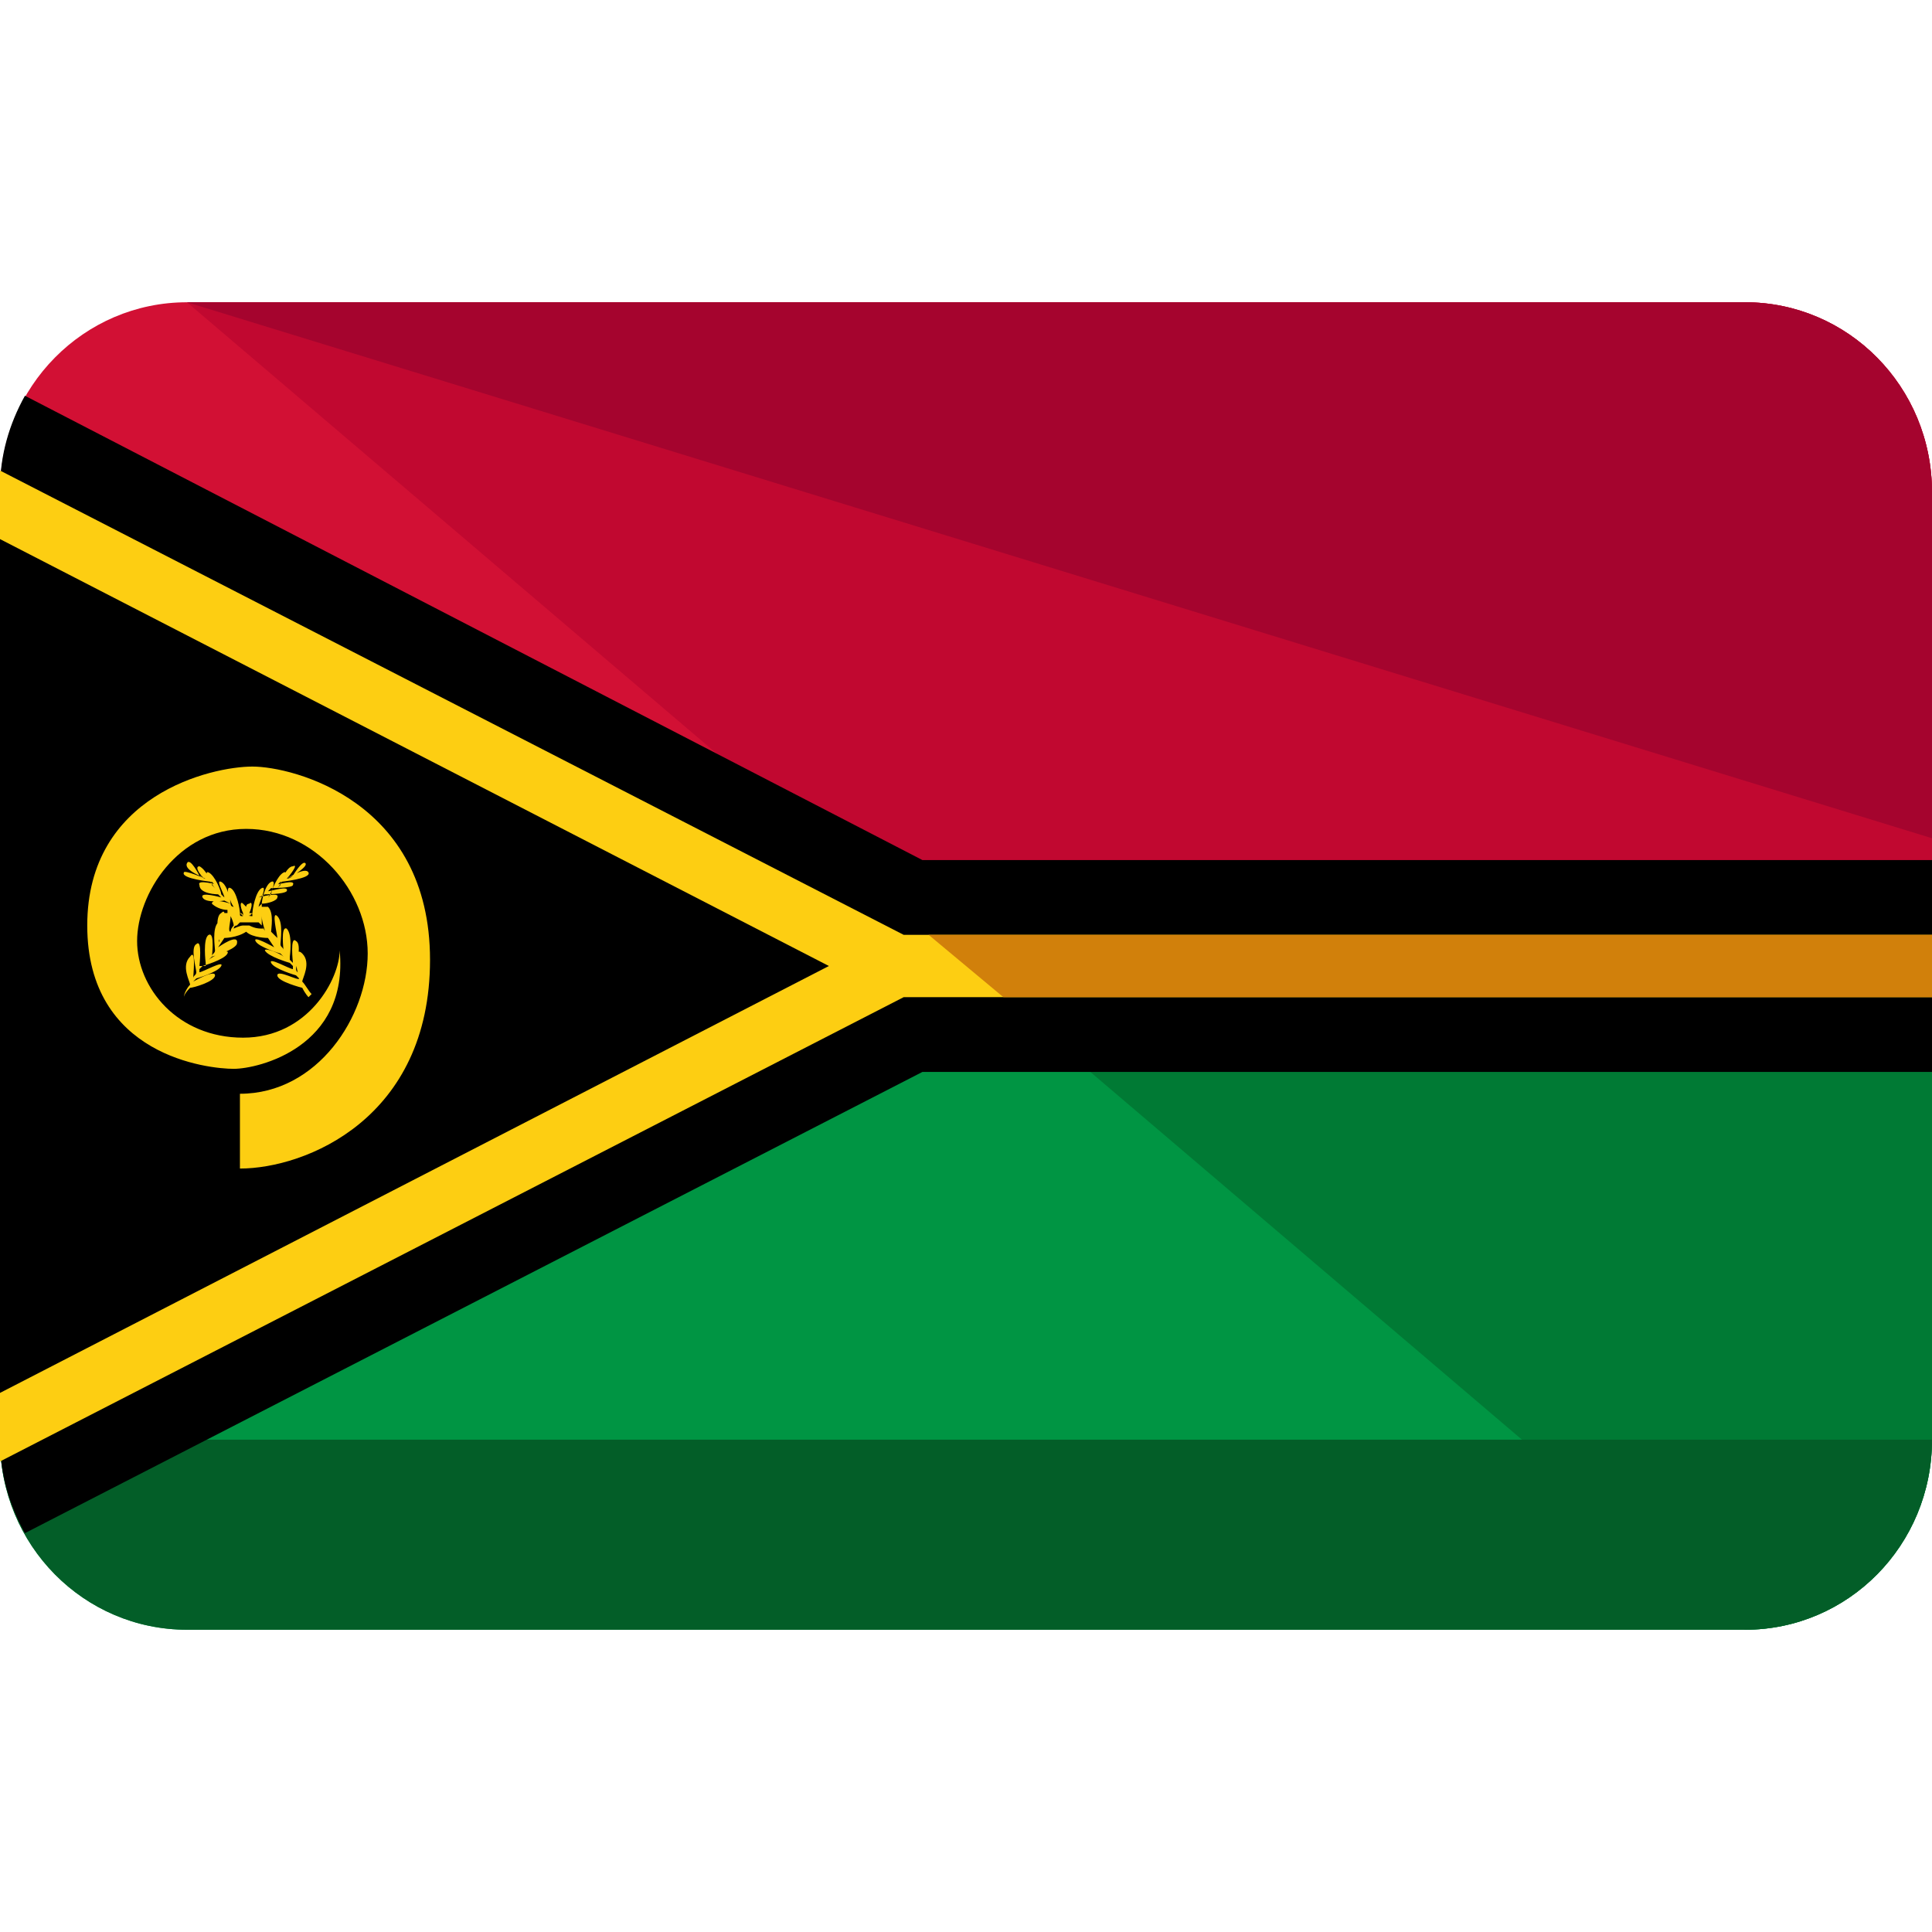 <?xml version="1.0" encoding="iso-8859-1"?>
<!-- Generator: Adobe Illustrator 19.0.0, SVG Export Plug-In . SVG Version: 6.00 Build 0)  -->
<svg version="1.1" id="Capa_1" xmlns="http://www.w3.org/2000/svg" xmlns:xlink="http://www.w3.org/1999/xlink" x="0px" y="0px"
	 viewBox="0 0 496 496" style="enable-background:new 0 0 496 496;" xml:space="preserve">
<path style="fill:#009543;" d="M0,248v121.6c0,27.2,21.6,48.8,48,48.8h400c26.4,0,48-21.6,48-48.8V248H0z"/>
<path style="fill:#007A34;" d="M248,248l200,170.4c26.4,0,48-21.6,48-48.8V248H248z"/>
<path style="fill:#D21034;" d="M448,77.6H48c-26.4,0-48,21.6-48,48.8V248h496V126.4C496,99.2,474.4,77.6,448,77.6z"/>
<path style="fill:#C10830;" d="M448,77.6H48L248,248h248V126.4C496,99.2,474.4,77.6,448,77.6z"/>
<path style="fill:#035E28;" d="M496,369.6c0,27.2-21.6,48.8-48,48.8H48c-26.4,0-48-21.6-48-48.8"/>
<path style="fill:#A5042E;" d="M48,77.6h400c26.4,0,48,21.6,48,48.8v88.8"/>
<path d="M236.8,220.8L6.4,101.6c-4,7.2-6.4,15.2-6.4,24V248l0,0v121.6c0,8.8,2.4,16.8,6.4,24l230.4-118.4H496V248l0,0v-27.2H236.8z"
	/>
<path style="fill:#FDCE12;" d="M232,240L0,120.8c0,1.6,0,4,0,5.6v12L212.8,248L0,357.6v12c0,1.6,0,4,0,5.6L232,256h264v-8l0,0v-8
	H232z"/>
<polygon style="fill:#D1800B;" points="248,248 257.6,256 496,256 496,248 496,248 496,240 238.4,240 "/>
<g>
	<path style="fill:#FDCE12;" d="M64.8,196.8c-10.4,0-42.4,7.2-42.4,40.8s31.2,36.8,37.6,36.8s29.6-5.6,27.2-30.4
		c0,7.2-8,22.4-24.8,22.4s-27.2-12.8-27.2-24.8c0-12,10.4-28.8,28-28.8s31.2,16,31.2,32s-12.8,36-32.8,36c0,0,0,12,0,19.2
		c16.8,0,48.8-12.8,48.8-53.6S75.2,196.8,64.8,196.8z"/>
	<path style="fill:#FDCE12;" d="M71.2,250.4c0,1.6,6.4,3.2,6.4,3.2c0.8,1.6,1.6,2.4,1.6,2.4l0.8-0.8c-0.8-0.8-1.6-2.4-2.4-3.2
		c0-0.8,2.4-4.8,0-7.2s-1.6,4.8-0.8,5.6c0-0.8-0.8-0.8-0.8-1.6c0-0.8,1.6-6.4,0-7.2c-1.6-1.6-0.8,5.6-0.8,5.6l-0.8-0.8
		c0,0,0,0,0-0.8c0,0,0.8-5.6-0.8-7.2c-1.6-0.8-0.8,5.6-0.8,5.6l0,0c0-0.8-0.8-0.8-0.8-1.6s0.8-5.6-0.8-7.2c-1.6-1.6,0,4.8,0,5.6
		c-0.8-0.8-0.8-0.8-1.6-1.6c0-0.8,0.8-4.8-0.8-6.4H68h-0.8c0,0,0,0,0-0.8c1.6,0,4-0.8,4-1.6c0.8-1.6-4.8,0-4.8,0l1.6-0.8
		c0,0,4.8,0,5.6-0.8c0.8-1.6-4,0-4.8,0l0,0l0.8-0.8c0,0,5.6,0,5.6-0.8c0.8-1.6-4,0-4.8,0c0,0,0,0,0.8,0l0.8-0.8c0,0,8-0.8,7.2-2.4
		c-0.8-1.6-5.6,1.6-5.6,1.6l1.6-0.8c0,0,4-2.4,3.2-3.2s-3.2,3.2-3.2,3.2l0,0c0,0-0.8,0.8-1.6,0.8c0.8-0.8,3.2-4,1.6-3.2
		c-1.6,0-3.2,4-3.2,4.8l-0.8,0.8c0.8-0.8,3.2-4.8,1.6-4s-3.2,4.8-3.2,5.6l-0.8,0.8c0.8-0.8,2.4-4.8,0.8-4s-2.4,4.8-2.4,5.6l-0.8,0.8
		c0-0.8,2.4-5.6,0.8-4.8s-2.4,5.6-2.4,6.4c0,0,0,0-0.8,0.8v-0.8c0.8-1.6,0.8-3.2,0-2.4c0,0-0.8,0-0.8,0.8c0,0,0,0-0.8-0.8
		s-0.8,0.8,0,2.4v0.8c0,0,0,0-0.8-0.8c0-0.8-0.8-5.6-2.4-6.4c-1.6-0.8,0,4,0.8,4.8c-0.8,0-0.8-0.8-0.8-0.8c0-0.8-0.8-4.8-2.4-5.6
		s0.8,3.2,0.8,4l-0.8-0.8c0-0.8-1.6-4.8-3.2-5.6c-1.6-0.8,0.8,3.2,1.6,4l-0.8-0.8c0-0.8-1.6-4-3.2-4.8c-1.6,0,0.8,3.2,1.6,3.2
		c-0.8,0-0.8-0.8-1.6-0.8l0,0c0,0-2.4-4.8-3.2-3.2s3.2,3.2,3.2,3.2l1.6,0.8c0,0-5.6-2.4-5.6-1.6c-0.8,1.6,7.2,2.4,7.2,2.4l0.8,0.8
		c0,0,0,0,0.8,0c0,0-5.6-1.6-4.8,0c0,2.4,4.8,2.4,4.8,2.4l0.8,0.8l0,0c0,0-5.6-1.6-4.8,0s5.6,0.8,5.6,0.8l1.6,0.8c0,0-4.8-1.6-4.8,0
		c0.8,0.8,2.4,1.6,4,1.6c0,0,0,0,0,0.8h-0.8c0,0,0-0.8-0.8,0c-1.6,0.8-0.8,5.6-0.8,6.4c0.8,0.8,0,0.8,0,1.6c0,0,1.6-6.4,0-5.6
		c-1.6,1.6-0.8,6.4-0.8,7.2s-0.8,0.8-0.8,1.6l0,0c0,0,0.8-6.4-0.8-5.6c-1.6,0.8-0.8,7.2-0.8,7.2s0,0,0,0.8l-1.6,0
		c0,0,0.8-7.2-0.8-5.6c-1.6,0.8,0,6.4,0,7.2c0,0.8-0.8,0.8-0.8,1.6c0-0.8,0.8-8-0.8-5.6c-2.4,2.4,0,6.4,0,7.2
		c-0.8,0.8-1.6,2.4-1.6,3.2l0,0c0,0,0-0.8,1.6-2.4c0.8,0,6.4-1.6,6.4-3.2s-5.6,1.6-5.6,1.6l0.8-0.8c0,0,5.6-1.6,6.4-3.2
		s-4.8,1.6-5.6,1.6c0,0,0,0,0-0.8L52,248c0,0,5.6-1.6,6.4-3.2c0.8-1.6-4,0.8-4.8,1.6l0.8-0.8l0,0c0,0,5.6-1.6,6.4-3.2
		c0.8-3.2-4.8,0.8-4.8,0.8l1.6-2.4c0,0,3.2,0,5.6-1.6c1.6,1.6,5.6,1.6,5.6,1.6l1.6,2.4c0,0-5.6-3.2-4.8-1.6c0.8,1.6,6.4,3.2,6.4,3.2
		l0,0l0.8,0.8c-0.8-0.8-4.8-2.4-4.8-1.6c0.8,1.6,6.4,3.2,6.4,3.2l0.8,0.8c0,0,0,0,0,0.8c-0.8,0-6.4-3.2-5.6-1.6
		c0.8,1.6,6.4,3.2,6.4,3.2l0.8,0.8C76.8,252,71.2,248.8,71.2,250.4z M60.8,236.8L60.8,236.8L60.8,236.8L60.8,236.8z M63.2,235.2
		L63.2,235.2L63.2,235.2L63.2,235.2L63.2,235.2z M65.6,236.8L65.6,236.8L65.6,236.8L65.6,236.8z M67.2,235.2c0,1.6,0.8,3.2,0.8,4
		c0-0.8-0.8-0.8-0.8-1.6C67.2,237.6,67.2,236.8,67.2,235.2C67.2,236,67.2,235.2,67.2,235.2z M64.8,235.2L64.8,235.2
		c-0.8,0-0.8,0-0.8-0.8C64.8,234.4,64.8,234.4,64.8,235.2C64.8,234.4,64.8,234.4,64.8,235.2z M61.6,234.4
		C61.6,234.4,62.4,234.4,61.6,234.4c0.8,0,0.8,0.8,0.8,0.8C61.6,235.2,61.6,235.2,61.6,234.4L61.6,234.4z M59.2,235.2
		C59.2,235.2,59.2,236,59.2,235.2c0.8,1.6,0.8,2.4,0.8,2.4s-0.8,0.8-0.8,1.6C58.4,239.2,59.2,236.8,59.2,235.2z M64,237.6
		c0,0,0,0-0.8,0s-0.8,0-0.8,0c-0.8,0-2.4,0.8-2.4,0.8s0-0.8,0.8-0.8l0.8-0.8c0,0,0.8,0,2.4,0s2.4,0,2.4,0l0.8,0.8c0,0,0,0.8,0.8,0.8
		C66.4,238.4,65.6,238.4,64,237.6z"/>
</g>
<g>
</g>
<g>
</g>
<g>
</g>
<g>
</g>
<g>
</g>
<g>
</g>
<g>
</g>
<g>
</g>
<g>
</g>
<g>
</g>
<g>
</g>
<g>
</g>
<g>
</g>
<g>
</g>
<g>
</g>
</svg>
